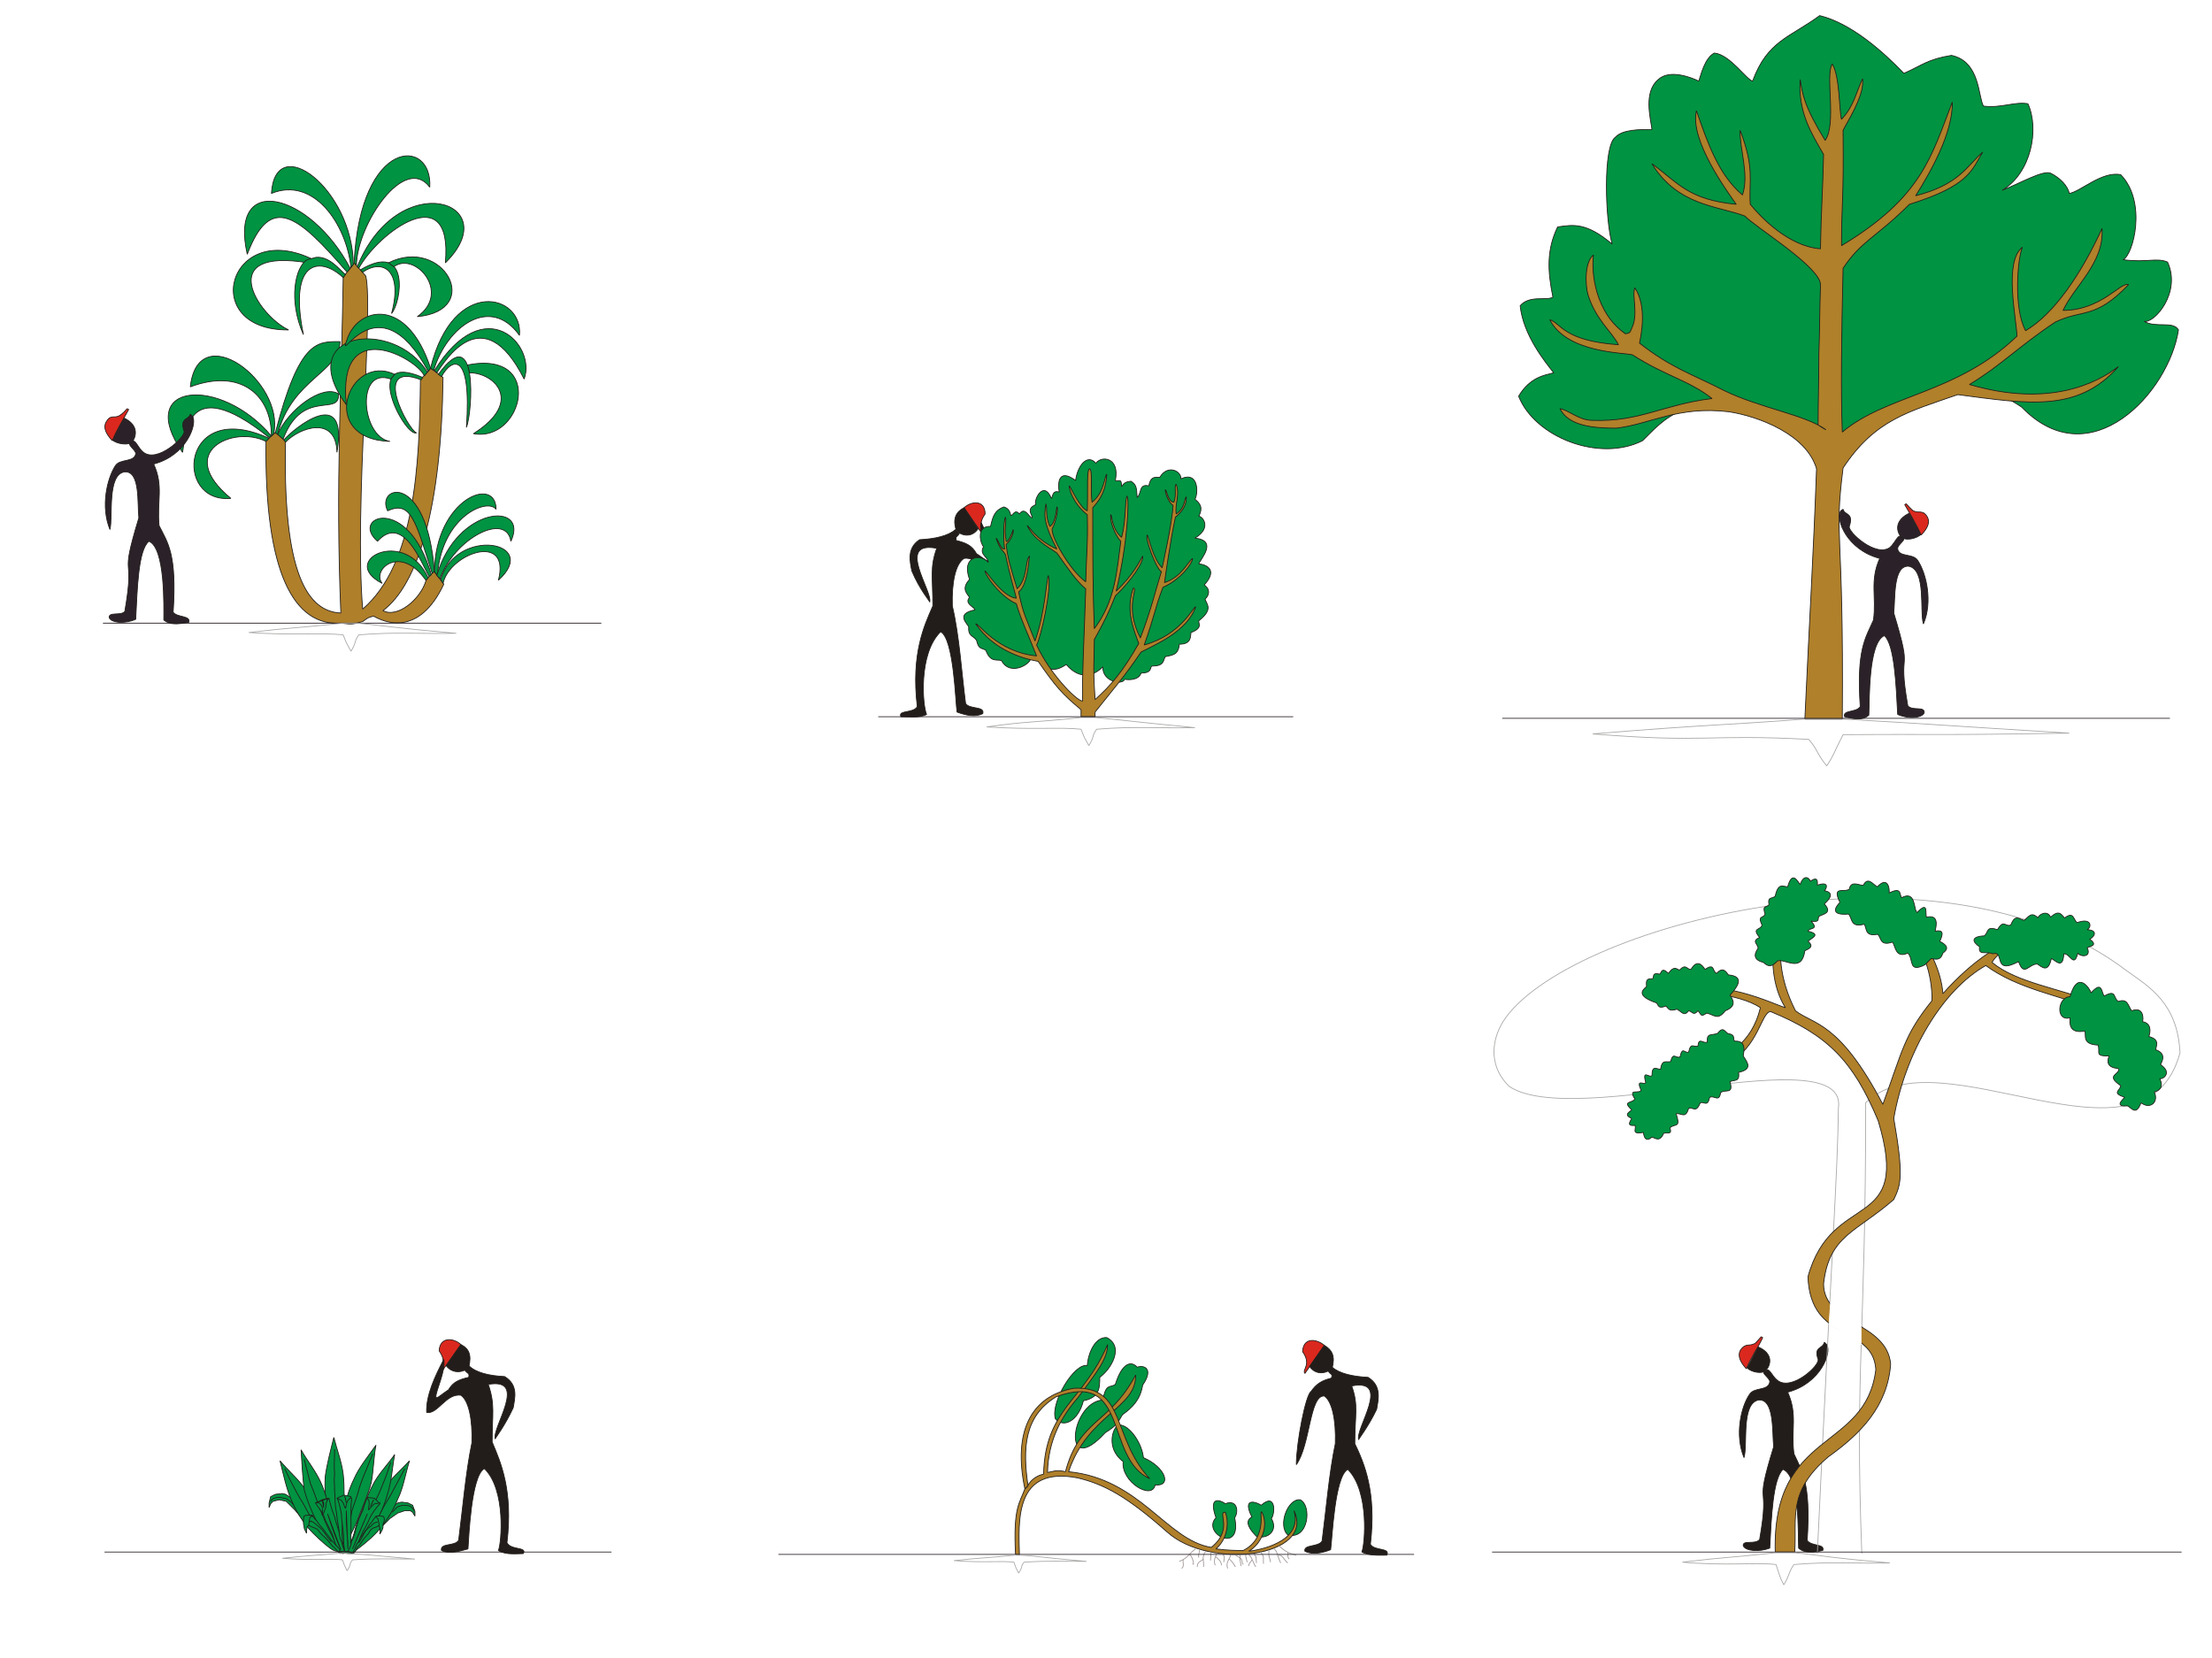 <?xml version="1.0" encoding="iso-8859-1"?>
<!DOCTYPE svg PUBLIC "-//W3C//DTD SVG 1.0//EN" "http://www.w3.org/TR/2001/REC-SVG-20010904/DTD/svg10.dtd">
<!-- Creator: CorelDRAW -->
<svg xmlns="http://www.w3.org/2000/svg" xml:space="preserve" shape-rendering="geometricPrecision" text-rendering="geometricPrecision" image-rendering="optimizeQuality" fill-rule="evenodd" clip-rule="evenodd"
 viewBox="0 0 2836 2126"
 xmlns:xlink="http://www.w3.org/1999/xlink">
 <rect x="0" y="0" width="2836" height="2126" fill="#333333" stroke="none"/>
 <g id="Port">
  <g>
   <path fill="#FFFFFF" d="M0 0l2836 0 0 2126 -2836 0 0 -2126z"/>
   <g id="Liane"  onclick="parent.replacechar('Liane')" onmousemove="parent.showtooltip('Liane','Liana')"  onmouseout="parent.hidetooltip('Liane')" cursor="pointer" >

    <path fill="#221D1A" stroke="#221D1A" stroke-linejoin="bevel" d="M2339 1721c-2,9 -14,5 -8,22 2,8 -34,41 -52,27 -7,-5 -11,-18 -15,-12 -9,1 6,9 5,14 -2,12 -20,6 -26,16 -11,16 -19,52 -7,81 5,-17 -4,-70 19,-74 20,-1 17,40 19,60 -26,85 -4,39 -18,119 -6,7 -22,0 -21,8 3,7 21,8 34,3 2,-39 4,-89 17,-101 22,9 19,84 20,101 9,8 22,5 31,3 3,-9 -15,-5 -20,-13 5,-74 -7,-89 -17,-111 -4,-31 5,-50 -8,-79 42,-11 57,-51 50,-61l-3 -3z"/>
    <path fill="#221D1A" stroke="#221D1A" stroke-linejoin="bevel" d="M2254 1727c17,7 18,20 11,29 -5,7 -20,3 -25,-2l14 -27z"/>
    <path fill="#DB281E" stroke="#221D1A" stroke-linejoin="bevel" d="M2260 1715c-7,15 -14,23 -21,40 -12,-13 -11,-22 -4,-28 6,-4 7,-1 14,-4 1,0 2,-1 9,-9l2 1z"/>
    <path fill="none" stroke="#A8A8A7" stroke-linejoin="bevel" d="M2330 1992c18,-387 26,-482 27,-571 14,-93 -338,28 -422,-28 -24,-23 -25,-55 -8,-83 77,-122 557,-251 800,-65 28,20 65,41 68,105 -46,167 -310,-28 -403,64 0,306 -14,337 -5,578"/>
    <path fill="#B0802A" stroke="#221D1A" stroke-linejoin="bevel" d="M2301 1990l-25 0c-4,-158 116,-128 129,-234 -4,-58 -84,-33 -87,-119 31,-113 134,-55 90,-200 -32,-77 -65,-110 -138,-140 -12,1 -16,47 -54,65 -38,19 -83,29 -99,81 14,-88 118,-59 140,-151 -29,-19 -85,-21 -118,-22 68,-17 133,17 150,22 -34,-54 -11,-157 39,-140 -33,-6 -68,62 -26,144 23,18 56,13 112,120 26,-71 27,-88 63,-133 1,-70 -51,-134 -107,-126 56,-22 117,60 121,117 79,-89 156,-93 177,-74 -15,-10 -97,3 -114,34 64,53 223,27 187,171 20,-136 -112,-106 -195,-167 -55,31 -103,110 -118,196 13,75 9,85 0,104 -48,42 -83,46 -90,108 0,52 81,49 86,103 -4,54 -38,89 -80,119 -53,45 -40,79 -43,122z"/>
    <path fill="#009341" stroke="#221D1A" stroke-linejoin="bevel" d="M2235 1354c6,9 12,17 -6,21 2,13 -6,9 -11,12 5,17 -6,9 -12,14 -2,13 -8,3 -14,6 -3,13 -7,5 -12,7 -6,14 -9,5 -15,7 -4,14 -9,6 -16,7 6,19 -1,12 -8,18 3,9 -2,6 -8,7 -5,12 -11,6 -15,5 -7,6 -10,2 -11,-6 -17,3 -8,-5 -11,-9 -11,1 -6,-5 -4,-9 -12,-5 -1,-9 0,-11 -13,-12 1,-8 4,-14 -9,-14 5,-6 8,-11 -7,-16 4,-6 6,-10 -5,-18 5,-5 8,-9 0,-14 6,-8 11,-8 2,-14 8,-8 13,-10 3,-13 7,-3 12,-6 3,-14 6,-4 11,-6 3,-14 7,-5 12,-8 1,-12 7,-2 12,-5 -1,-12 5,-8 13,-11 7,-9 9,-3 13,0 11,2 6,6 9,10 15,-1 12,12 11,19z"/>
    <path fill="#009341" stroke="#221D1A" stroke-linejoin="bevel" d="M2218 1276c4,6 9,14 -6,20 -10,13 -14,5 -24,3 -8,6 -7,1 -11,-3 -6,7 -7,1 -12,0 -6,8 -9,1 -15,-2 -10,3 -10,0 -14,-4 -9,3 -9,1 -12,-4 -26,-9 -19,-16 -13,-21 0,-5 -2,-11 8,-10 2,-4 -1,-8 9,-6 2,-1 2,-10 11,-1 3,-3 6,-10 14,-4 9,-9 9,-1 15,-1 8,-14 15,-5 18,0 13,-9 9,3 15,5 8,-9 12,-2 15,2 22,2 11,16 2,26z"/>
    <path fill="#009341" stroke="#221D1A" stroke-linejoin="bevel" d="M2279 1232c-5,5 -10,10 -18,2 -17,-4 -9,-15 -7,-18 0,-6 -9,-9 2,-14 -11,-13 2,-9 3,-16 -6,-13 2,-8 4,-14 -4,-12 2,-8 5,-12 -2,-11 4,-7 8,-11 4,-18 10,-12 16,-12 6,-22 13,-6 16,-3 5,-14 12,-8 13,-4 11,-8 9,3 9,5 17,-6 11,6 9,7 16,3 3,14 0,17 11,12 -2,13 -7,16 -2,3 2,8 -10,6 11,12 -3,8 -4,13 18,4 4,9 0,13 9,7 0,10 -4,12 -4,29 -25,10 -35,13z"/>
    <path fill="#009341" stroke="#221D1A" stroke-linejoin="bevel" d="M2468 1237c-22,11 -14,-7 -22,-15 -17,8 -16,-12 -20,-14 -17,6 -14,-8 -19,-10 -17,3 -13,-8 -17,-13 -18,5 -15,-8 -20,-13 -24,2 -17,-9 -11,-15 -11,-22 6,-12 12,-17 2,-12 14,-4 18,-5 6,-12 13,0 18,2 13,-14 16,2 15,8 16,-8 13,1 16,6 19,-10 15,16 20,19 15,-16 10,2 12,6 17,-4 12,13 11,18 14,-3 8,8 6,13 14,7 8,12 4,15 -3,10 -9,8 -15,7l-8 8z"/>
    <path fill="#009341" stroke="#221D1A" stroke-linejoin="bevel" d="M2555 1223c-8,-4 -19,3 -17,-9 -17,-12 1,-14 6,-14 6,-5 2,-13 17,-8 8,-14 10,-3 17,-6 6,-15 11,-7 17,-6 6,-4 9,-12 18,-3 0,-4 12,-11 16,-1 10,-9 13,-5 18,1 12,-9 11,2 16,6 19,-7 19,6 13,9 17,1 6,12 3,12 11,8 2,9 -3,11 6,13 -9,12 -12,7 -5,20 -10,0 -18,1 -1,21 -11,8 -16,6 -4,19 -12,11 -18,7 -11,0 -17,17 -24,-3 -34,18 -17,-15 -33,-10z"/>
    <path fill="#009341" stroke="#221D1A" stroke-linejoin="bevel" d="M2654 1278c10,-36 26,-9 27,-5 15,-17 13,1 17,4 16,-9 11,3 18,7 12,-4 12,5 17,12 16,-6 15,11 14,14 12,2 10,14 8,19 15,4 9,12 9,17 14,5 8,15 6,19 15,10 4,19 -1,18 6,12 -2,16 -7,17 6,13 -5,23 -17,14 -6,16 -11,8 -17,4 -15,1 -10,-5 -4,-11 -17,-6 -6,-8 -5,-15 -21,-14 0,-14 -3,-22 -14,-1 -15,-8 -12,-16 -19,0 -11,-4 -14,-14 -21,-1 -15,-12 -17,-18 -22,4 -19,-12 -19,-17 -19,5 -16,-27 0,-27z"/>
    <path fill="#FFFFFF" stroke="#FFFFFF" stroke-linejoin="bevel" d="M2345 1698l2 -28 39 29 0 25 -41 -26z"/>
    <path fill="#FFFFFF" stroke="#2B2229" stroke-linejoin="bevel" d="M1913 1990l884 0 -884 0z"/>
    <path fill="none" stroke="#A8A8A7" stroke-linejoin="bevel" d="M2301 1991l-25 0c-65,7 -60,5 -119,12 57,5 93,0 120,3 5,14 4,15 10,26 8,-13 6,-16 13,-26 49,-4 74,-1 123,-2 -91,-8 -88,-10 -122,-13z"/>
   </g>
  <g id="Decombant"  onclick="parent.replacechar('Decombant')" onmousemove="parent.showtooltip('Decombant','Decumbent or prostrate')"  onmouseout="parent.hidetooltip('Decombant')" cursor="pointer" >

    <path fill="#009341" stroke="#221D1A" stroke-linejoin="bevel" d="M1440 1874c-3,26 37,50 41,30 22,2 13,-23 -15,-35 -2,-19 -18,-42 -31,-42 -7,0 -19,29 5,47z"/>
    <path fill="#009341" stroke="#221D1A" stroke-linejoin="bevel" d="M1559 1946c-10,-28 5,-23 12,-18 16,-6 17,11 12,18 10,48 -43,20 -24,0z"/>
    <path fill="#009341" stroke="#221D1A" stroke-linejoin="bevel" d="M1611 1970c-7,-7 -17,-19 -6,-25 -13,-26 6,-19 12,-15 19,-17 18,11 13,17 9,15 -4,27 -19,23z"/>
    <path fill="#009341" stroke="#221D1A" stroke-linejoin="bevel" d="M1651 1968c-13,-12 0,-47 16,-45 15,7 11,52 -16,45z"/>
    <path fill="#009341" stroke="#221D1A" stroke-linejoin="bevel" d="M1353 1819c-6,-22 25,-72 41,-68 1,-16 10,-37 25,-36 23,12 5,41 -9,51 0,13 0,26 -21,30 -6,25 -25,36 -36,23z"/>
    <path fill="#009341" stroke="#221D1A" stroke-linejoin="bevel" d="M1414 1795c4,-22 9,-15 16,-20 9,-29 21,-30 28,-22 8,-3 22,1 7,23 -3,18 -12,28 -26,38 -6,10 -6,13 -22,23 -56,61 -45,-39 -3,-42z"/>
    <path fill="#AF7F2A" stroke="#221D1A" stroke-linejoin="bevel" d="M1317 1906c7,-13 18,-15 21,-16 2,-84 51,-93 82,-166 0,17 -11,32 -38,68 -20,23 -38,53 -39,96 7,-1 11,-4 23,-1 18,-68 56,-60 90,-124 1,43 -61,50 -86,124 92,9 126,88 183,97 29,-23 7,-46 18,-45 5,13 3,34 -12,47 16,2 27,2 35,2 33,-17 19,-54 24,-49 9,18 -1,41 -17,50 24,-3 69,-16 58,-52 28,59 -108,77 -163,27 -52,-46 -81,-61 -114,-69 -82,-16 -76,56 -75,99 -2,-1 -2,0 -5,-1 -3,-60 5,-65 12,-84l3 -3z"/>
    <path fill="#AF7F2A" stroke="#221D1A" stroke-linejoin="bevel" d="M1314 1909c-15,-71 6,-119 63,-129 67,-3 48,63 97,116 -58,-27 -26,-140 -120,-105 -41,25 -43,66 -36,114l-4 4z"/>
    <path fill="none" stroke="#9F9796" stroke-linejoin="bevel" d="M1517 2000c-1,4 2,8 -2,11"/>
    <path fill="none" stroke="#9F9796" stroke-linejoin="bevel" d="M1533 1986c-8,5 -10,12 -21,16"/>
    <path fill="none" stroke="#9F9796" stroke-linejoin="bevel" d="M1525 1993c4,2 7,16 4,12"/>
    <path fill="none" stroke="#9F9796" stroke-linejoin="bevel" d="M1538 1987c0,4 -2,6 -1,10"/>
    <path fill="none" stroke="#9F9796" stroke-linejoin="bevel" d="M1546 1989c-6,7 -2,13 -3,20"/>
    <path fill="none" stroke="#9F9796" stroke-linejoin="bevel" d="M1543 1999c-3,3 -8,3 -8,10"/>
    <path fill="none" stroke="#9F9796" stroke-linejoin="bevel" d="M1552 1990c1,4 0,7 0,11"/>
    <path fill="none" stroke="#9F9796" stroke-linejoin="bevel" d="M1560 1991c0,3 -5,8 -2,16"/>
    <path fill="none" stroke="#9F9796" stroke-linejoin="bevel" d="M1559 1996c2,3 7,5 7,11"/>
    <path fill="none" stroke="#9F9796" stroke-linejoin="bevel" d="M1568 1993c3,4 1,6 1,10"/>
    <path fill="none" stroke="#9F9796" stroke-linejoin="bevel" d="M1578 1993c-1,6 -7,10 -4,18"/>
    <path fill="none" stroke="#9F9796" stroke-linejoin="bevel" d="M1576 1999c4,3 6,7 8,10"/>
    <path fill="none" stroke="#9F9796" stroke-linejoin="bevel" d="M1584 1994c13,7 6,7 10,12"/>
    <path fill="none" stroke="#9F9796" stroke-linejoin="bevel" d="M1590 1994c-1,7 1,9 1,14"/>
    <path fill="none" stroke="#9F9796" stroke-linejoin="bevel" d="M1597 1993c0,3 1,6 2,10"/>
    <path fill="none" stroke="#9F9796" stroke-linejoin="bevel" d="M1601 1993c5,5 5,10 9,16"/>
    <path fill="none" stroke="#9F9796" stroke-linejoin="bevel" d="M1601 2008c0,-4 3,-5 4,-8"/>
    <path fill="none" stroke="#9F9796" stroke-linejoin="bevel" d="M1607 1992c5,4 3,7 4,12"/>
    <path fill="none" stroke="#9F9796" stroke-linejoin="bevel" d="M1616 1990c6,6 3,9 4,15"/>
    <path fill="none" stroke="#9F9796" stroke-linejoin="bevel" d="M1627 1988c-1,8 1,9 2,15"/>
    <path fill="none" stroke="#9F9796" stroke-linejoin="bevel" d="M1633 1986c5,2 5,11 9,18"/>
    <path fill="none" stroke="#9F9796" stroke-linejoin="bevel" d="M1639 1994c5,-1 7,6 12,10"/>
    <path fill="none" stroke="#9F9796" stroke-linejoin="bevel" d="M1640 1982c9,9 15,10 22,12"/>
    <path fill="none" stroke="#9F9796" stroke-linejoin="bevel" d="M1651 1990c1,3 -1,7 2,9"/>
    <path fill="#FFFFFF" stroke="#2B2229" stroke-linejoin="bevel" d="M998 1993l815 0 -815 0z"/>
    <path fill="none" stroke="#A8A8A7" stroke-linejoin="bevel" d="M1307 1994l-5 0c-41,4 -41,3 -79,7 37,3 60,0 77,2 3,9 2,6 6,14 6,-9 2,-8 7,-14 31,-2 49,-1 80,-1 -58,-5 -64,-7 -86,-8z"/>
    <path fill="#DB281E" stroke="#221D1A" stroke-linejoin="bevel" d="M1698 1725c-11,-9 -27,-10 -28,8 12,17 -1,23 3,28l25 -36z"/>
    <path fill="#221D1A" stroke="#221D1A" stroke-linejoin="bevel" d="M1703 1758c3,5 6,3 4,9 -12,3 -19,7 -26,17 -7,4 -19,66 -19,94 18,-25 17,-90 36,-88 10,7 15,31 14,61 -8,38 -12,87 -17,125 -5,8 -24,4 -22,13 10,5 23,2 33,-2 2,-13 5,-94 22,-103 28,28 22,97 18,106 9,5 23,4 32,4 5,-10 -16,-5 -21,-14 8,-67 -8,-104 -20,-129 0,-37 5,-49 -4,-74 52,-10 4,55 9,69 -1,0 12,-16 23,-39 2,-12 7,-30 -11,-41 -20,-1 -37,-5 -46,-13l-5 5z"/>
    <path fill="#221D1A" stroke="#221D1A" stroke-linejoin="bevel" d="M1679 1752c9,13 24,8 29,2 4,-15 0,-23 -10,-29l-19 27z"/>
   </g>
   <g id="Herbe"  onclick="parent.replacechar('Herbe')" onmousemove="parent.showtooltip('Herbe','Grass')"  onmouseout="parent.hidetooltip('Herbe')" cursor="pointer" >
    <path fill="#009341" stroke="#221D1A" stroke-linejoin="bevel" d="M391 1951l-13 -15 -11 -11 -9 -2 -8 2 -3 3 -2 5 0 -6 2 -8 6 -3 9 -1 4 1 10 6 11 25 4 4z"/>
    <path fill="#009341" stroke="#221D1A" stroke-linejoin="bevel" d="M486 1961l14 -14 10 -7 9 -3 7 0 3 2 3 5 0 -6 -3 -8 -6 -3 -8 -1 -5 1 -9 5 -11 25 -4 4z"/>
    <path fill="#009341" stroke="#221D1A" stroke-linejoin="bevel" d="M525 1873c-5,16 -8,35 -15,49 -6,15 -14,27 -22,37 -8,10 -20,20 -28,26 -7,6 -11,2 -17,5 5,-5 9,-6 13,-12 4,-6 5,-12 11,-23 6,-12 15,-32 25,-46 9,-13 22,-24 33,-36z"/>
    <path fill="none" stroke="#221D1A" stroke-linejoin="bevel" d="M519 1883c-6,11 -9,17 -15,28 -4,8 -7,12 -11,19 -5,9 -7,14 -13,22 -3,5 -5,7 -9,12 -4,5 -6,8 -10,14"/>
    <path fill="#009341" stroke="#221D1A" stroke-linejoin="bevel" d="M428 1843c-4,16 -9,35 -11,50 -1,15 0,30 3,44 2,12 8,26 13,35 3,8 7,12 11,17 -2,-7 -4,-13 -5,-21 0,-8 1,-13 2,-26 0,-13 1,-36 -1,-52 -2,-16 -8,-31 -12,-47z"/>
    <path fill="none" stroke="#221D1A" stroke-linejoin="bevel" d="M429 1858c0,13 -1,20 0,32 -1,9 0,13 0,22 1,10 0,15 2,25 1,6 1,10 2,15 1,7 2,10 2,17"/>
    <path fill="#009341" stroke="#221D1A" stroke-linejoin="bevel" d="M506 1865c-3,16 -4,35 -9,50 -4,15 -10,28 -17,39 -8,11 -18,22 -24,29 -8,6 -10,5 -15,8 4,-6 6,-8 9,-15 4,-7 4,-12 8,-24 5,-12 12,-33 20,-48 7,-14 19,-26 28,-39z"/>
    <path fill="none" stroke="#221D1A" stroke-linejoin="bevel" d="M501 1875c-4,12 -6,18 -11,30 -3,8 -5,12 -9,20 -4,9 -6,14 -10,22 -3,6 -5,9 -8,14 -3,5 -5,8 -8,15"/>
    <path fill="#009341" stroke="#221D1A" stroke-linejoin="bevel" d="M359 1873c4,16 8,35 14,49 6,15 14,27 22,37 9,10 20,20 28,26 8,6 11,3 17,6 -4,-5 -8,-7 -13,-13 -4,-6 -5,-12 -10,-23 -6,-12 -16,-32 -26,-46 -9,-13 -22,-24 -32,-36z"/>
    <path fill="none" stroke="#221D1A" stroke-linejoin="bevel" d="M365 1883c5,11 8,17 14,28 4,8 7,12 11,19 5,9 7,14 13,22 4,5 6,7 10,12 4,5 5,8 10,14"/>
    <path fill="#009341" stroke="#221D1A" stroke-linejoin="bevel" d="M482 1853c-10,14 -22,29 -28,43 -7,14 -11,29 -13,41 -3,13 -2,28 -2,38 1,9 2,8 5,15 1,-7 1,-9 3,-16 3,-8 6,-12 11,-24 4,-12 14,-33 18,-49 3,-16 3,-32 6,-48z"/>
    <path fill="none" stroke="#221D1A" stroke-linejoin="bevel" d="M478 1864c-5,11 -7,18 -12,29 -3,8 -5,13 -7,21 -3,10 -5,14 -8,24 -1,7 -2,9 -3,15 -2,6 -2,10 -4,17"/>
    <path fill="#009341" stroke="#221D1A" stroke-linejoin="bevel" d="M386 1859c1,17 2,35 4,51 4,15 10,29 16,41 6,11 15,23 22,30 6,7 11,5 16,9 -4,-6 -8,-8 -11,-15 -2,-7 -2,-13 -6,-25 -4,-13 -9,-35 -16,-50 -7,-15 -17,-27 -25,-41z"/>
    <path fill="none" stroke="#221D1A" stroke-linejoin="bevel" d="M390 1871c3,12 5,19 8,31 3,8 5,12 8,21 3,9 5,14 9,23 2,6 4,9 6,14 3,6 5,9 8,16"/>
    <path fill="none" stroke="#221D1A" stroke-linejoin="bevel" d="M347 1925c1,-2 3,-4 5,-4 2,-1 4,-1 6,-1 2,0 3,0 5,1 2,0 4,0 6,2 3,2 5,3 7,6"/>
    <path fill="none" stroke="#221D1A" stroke-linejoin="bevel" d="M503 1939c3,-3 4,-5 7,-7 3,-1 5,-2 8,-2 3,0 4,0 7,1 3,1 4,3 6,6"/>
    <path fill="#009341" stroke="#221D1A" stroke-linejoin="bevel" d="M432 1921l9 -4 9 2 -5 18 -13 -16z"/>
    <path fill="#009341" stroke="#221D1A" stroke-linejoin="bevel" d="M442 1990c-1,-6 0,-2 -1,-8 -1,-8 0,-11 -1,-18 -1,-7 -1,-11 -2,-18 0,-8 -3,-17 -5,-24 -1,-2 1,0 3,1 2,0 2,2 4,4 1,2 2,6 3,7 0,0 1,-3 1,-5 2,-4 -1,0 2,-5 1,-2 5,-5 5,-2 -1,5 -1,11 -1,15 0,5 0,8 0,13 0,3 0,9 0,13 0,3 0,7 0,11 -1,6 0,3 0,9 -1,4 0,4 0,7 0,3 -1,0 -3,0 -5,0 -5,2 -5,0z"/>
    <path fill="#009341" stroke="#221D1A" stroke-linejoin="bevel" d="M442 1918l1 4 1 5 -2 -9z"/>
    <path fill="#009341" stroke="#221D1A" stroke-linejoin="bevel" d="M444 1937l0 15 1 15 1 11 0 8 -2 -49z"/>
    <path fill="#009341" stroke="#221D1A" stroke-linejoin="bevel" d="M434 1990c-3,-6 -1,-3 -3,-8 -3,-7 -3,-10 -6,-17 -3,-6 -5,-10 -8,-16 -2,-8 -8,-15 -12,-21 -1,-3 0,-1 3,-1 2,0 4,3 5,5 1,5 0,10 0,11 1,0 5,-10 5,-12 1,-4 -1,0 1,-6 1,-2 3,-6 3,-3 1,5 3,11 4,15 2,5 3,7 4,12 1,4 3,9 4,13 1,2 1,7 2,10 2,6 2,3 3,9 1,3 2,6 3,9 0,0 -1,2 -2,2 -2,-1 -5,1 -6,-2z"/>
    <path fill="#009341" stroke="#221D1A" stroke-linejoin="bevel" d="M413 1923l2 4 0 6 -2 -10z"/>
    <path fill="#009341" stroke="#221D1A" stroke-linejoin="bevel" d="M420 1941l5 15 5 14 4 10 3 7 -17 -46z"/>
    <path fill="#009341" stroke="#221D1A" stroke-linejoin="bevel" d="M405 1927l8 -4 8 -2 -16 6z"/>
    <path fill="#009341" stroke="#221D1A" stroke-linejoin="bevel" d="M487 1928l-7 -7 -9 -1 -2 19 18 -11z"/>
    <path fill="#009341" stroke="#221D1A" stroke-linejoin="bevel" d="M455 1989c2,-6 1,-2 3,-8 3,-7 4,-10 7,-17 4,-6 5,-9 8,-15 3,-8 9,-15 14,-21 1,-2 -1,-1 -4,0 -1,-1 -3,0 -5,2 -2,2 -5,5 -5,6 -1,0 0,-3 0,-5 0,-4 1,0 0,-6 0,-2 -3,-6 -3,-3 -2,5 -4,11 -5,15 -2,4 -3,6 -5,11 -1,4 -3,9 -4,13 0,3 -2,7 -3,10 -2,6 -2,3 -3,9 -1,4 -2,6 -4,9 -1,3 0,1 3,1 3,0 3,4 6,-1z"/>
    <path fill="#009341" stroke="#221D1A" stroke-linejoin="bevel" d="M479 1923l-2 4 -2 5 4 -9z"/>
    <path fill="#009341" stroke="#221D1A" stroke-linejoin="bevel" d="M471 1941l-6 14 -6 14 -4 10 -3 7 19 -45z"/>
    <path fill="#009341" stroke="#221D1A" stroke-linejoin="bevel" d="M436 1990c0,-1 3,-1 8,-1 4,0 7,2 8,3 1,0 -16,0 -16,-2z"/>
    <path fill="#009341" stroke="#221D1A" stroke-linejoin="bevel" d="M433 1989c-6,-6 -1,-2 -7,-7 -6,-7 -6,-8 -13,-14 -6,-6 -4,-7 -10,-9 -6,-2 -8,-4 -13,-7 -1,-1 7,-11 10,-9 2,2 3,4 6,7 2,3 5,7 7,9 3,3 4,6 7,9 5,6 2,4 7,9 3,4 5,5 8,9 3,3 0,1 0,3 0,0 2,3 -2,0z"/>
    <path fill="#009341" stroke="#221D1A" stroke-linejoin="bevel" d="M401 1944c3,-1 -11,-2 -11,0 -1,3 -1,4 -1,7 0,2 0,4 1,7 0,1 -1,0 3,8 0,-12 3,-9 3,-11 0,-4 1,-4 1,-8 0,-3 5,-3 4,-3z"/>
    <path fill="none" stroke="#221D1A" stroke-linejoin="bevel" d="M397 1951c2,1 0,-2 3,0 3,1 4,3 8,6 7,5 9,11 17,20"/>
    <path fill="#009341" stroke="#221D1A" stroke-linejoin="bevel" d="M455 1990c4,-5 0,-3 4,-7 6,-6 5,-8 11,-14 5,-5 3,-7 9,-10 5,-1 8,-4 12,-6 2,-1 -5,-11 -8,-9 -3,2 -4,4 -6,7 -4,4 -5,7 -7,10 -3,2 -4,6 -6,8 -5,6 -1,5 -6,10 -2,3 -2,5 -4,9 -3,3 0,1 0,2 0,0 -2,3 1,0z"/>
    <path fill="#009341" stroke="#221D1A" stroke-linejoin="bevel" d="M482 1945c-4,-1 10,-2 10,0 1,2 1,4 0,7 -1,2 -1,4 -1,7 -1,1 1,0 -4,8 1,-12 -2,-9 -1,-11 0,-4 -1,-4 -1,-7 -1,-4 -4,-4 -3,-4z"/>
    <path fill="none" stroke="#221D1A" stroke-linejoin="bevel" d="M484 1952c-2,0 0,-1 -2,0 -4,1 -4,3 -8,6 -7,4 -8,12 -14,20"/>
    <path fill="#FFFFFF" stroke="#2B2229" stroke-linejoin="bevel" d="M134 1990l650 0 -650 0z"/>
    <path fill="#DB281E" stroke="#221D1A" stroke-linejoin="bevel" d="M591 1724c-10,-9 -27,-10 -28,8 12,17 -1,22 3,27l25 -35z"/>
    <path fill="#221D1A" stroke="#221D1A" stroke-linejoin="bevel" d="M596 1757c4,5 6,3 5,9 -13,3 -20,6 -26,16 -8,5 -16,13 -16,9 -1,-6 13,-34 10,-48 -11,21 -23,46 -22,68 14,3 25,-25 44,-22 10,7 15,31 14,61 -8,38 -12,87 -17,125 -5,8 -24,3 -22,13 10,5 23,1 34,-2 1,-13 4,-94 21,-103 28,27 22,96 18,105 9,6 24,4 32,4 5,-9 -16,-4 -21,-14 8,-67 -8,-103 -19,-129 0,-36 4,-48 -5,-74 52,-9 4,56 9,70 -1,0 12,-16 23,-40 2,-12 7,-29 -11,-40 -20,-1 -37,-5 -46,-14l-5 6z"/>
    <path fill="#221D1A" stroke="#221D1A" stroke-linejoin="bevel" d="M572 1751c9,12 24,8 29,2 4,-16 0,-24 -10,-29l-19 27z"/>
    <path fill="none" stroke="#A8A8A7" stroke-linejoin="bevel" d="M447 1992l-6 -1c-41,4 -42,3 -79,7 37,3 60,0 77,2 3,8 2,6 6,14 6,-9 2,-8 7,-14 31,-2 49,-1 80,-1 -58,-5 -64,-6 -85,-7z"/>
   </g>
   <g id="Arbre"  onclick="parent.replacechar('Arbre')" onmousemove="parent.showtooltip('Arbre','Tree')"  onmouseout="parent.hidetooltip('Arbre')" cursor="pointer" >
    <path fill="#009341" stroke="#221D1A" stroke-linejoin="bevel" d="M2106 565c-55,28 -138,-4 -159,-57 15,-25 34,-27 45,-30 -11,-14 -39,-48 -43,-86 12,-14 34,-6 42,-11 -7,-34 -8,-61 6,-90 20,-3 37,-6 70,22 -9,-30 -12,-126 4,-137 9,-10 31,-10 47,-10 -2,-15 -11,-48 8,-64 15,-14 44,-2 52,2 3,-9 8,-30 20,-36 20,2 41,34 49,36 19,-52 48,-56 86,-84 41,10 82,47 108,74 23,-10 30,-18 61,-23 37,8 34,53 41,65 22,3 40,-6 57,-3 15,33 4,89 -33,111 23,-9 52,-26 62,-22 12,6 22,16 24,26 14,-2 42,-29 66,-24 34,35 16,103 3,109 31,4 43,-3 57,3 18,39 -17,79 -30,76 15,9 37,-1 44,11 -12,80 -113,190 -201,99 -69,-47 -120,-11 -174,15 -71,43 -41,79 -141,-4 -113,-39 -146,8 -171,32z"/>
    <path fill="#B0802A" stroke="#221D1A" stroke-linejoin="bevel" d="M2314 922c6,-128 11,-211 15,-321 -13,-44 -74,-67 -112,-73 -66,-8 -101,16 -145,21 -30,0 -61,-3 -72,-25 12,2 24,15 42,15 61,2 89,-20 153,-28 -29,-23 -60,-29 -102,-56 -10,-3 -84,-2 -106,-45 14,4 17,27 88,32 -8,-16 -29,-32 -39,-64 -4,-14 -4,-43 7,-51 -3,22 2,74 41,101 7,-1 6,-3 8,-7 9,-18 0,-41 4,-52 16,24 8,61 6,71 41,32 66,39 109,61 45,22 104,31 130,50l-2 -1 -8 -5c0,-31 1,-62 1,-92 1,-28 1,-57 2,-86 0,-1 0,-5 -1,-7 -11,-25 -81,-68 -96,-83 -34,-13 -86,-13 -119,-67 33,24 46,46 108,52 -11,-16 -60,-82 -51,-120 14,40 28,82 59,108 9,-26 -4,-60 -3,-83 19,50 11,64 13,95 13,16 49,54 90,57 1,-54 3,-74 4,-121 -15,-26 -33,-54 -30,-96 3,19 5,34 32,78 15,-21 0,-83 9,-98 10,15 9,62 12,71 16,-17 18,-33 27,-52 2,18 -11,41 -25,66 1,92 -2,92 -2,148 103,-62 115,-114 142,-184 1,39 -28,90 -47,120 55,-14 65,-37 86,-56 -14,23 -17,43 -94,67 -42,42 -62,47 -85,82 -2,87 -3,157 -1,210 57,-48 147,-49 224,-123 -1,-24 -17,-96 7,-114 -6,12 -12,78 4,107 36,-21 71,-72 98,-131 3,44 -35,73 -50,105 49,0 74,-37 84,-33 -43,45 -59,31 -94,48 -48,32 -70,56 -110,80 102,30 164,-2 191,-23 -52,59 -115,48 -206,36 -63,22 -106,32 -147,94 -12,95 1,69 -1,322l-48 0z"/>
    <path fill="none" stroke="#A8A8A7" stroke-linejoin="bevel" d="M2363 922l-50 0c-88,7 -126,7 -271,19 148,12 143,0 277,7 12,14 10,18 23,34 10,-15 10,-19 21,-40 131,-1 112,1 290,-2 -149,-9 -183,-12 -290,-18z"/>
    <path fill="#FFFFFF" stroke="#2B2229" stroke-linejoin="bevel" d="M1926 921l856 0 -856 0z"/>
    <path fill="#2B2229" stroke="#221D1A" stroke-linejoin="bevel" d="M2363 653c2,8 14,4 8,22 -2,7 34,40 52,27 7,-6 11,-19 15,-13 9,2 -6,9 -5,15 2,11 20,5 26,15 11,17 19,53 7,81 -5,-16 4,-70 -19,-74 -20,-1 -17,41 -19,60 26,86 4,39 18,119 6,7 22,0 21,9 -3,7 -21,8 -34,2 -2,-38 -4,-89 -17,-101 -21,9 -19,84 -20,102 -9,8 -22,4 -31,2 -3,-9 15,-5 20,-13 -5,-74 7,-88 17,-111 4,-30 -5,-50 8,-79 -42,-11 -57,-50 -50,-61l3 -2z"/>
    <path fill="#2B2229" stroke="#221D1A" stroke-linejoin="bevel" d="M2448 658c-17,8 -18,21 -11,30 5,6 20,3 26,-3l-15 -27z"/>
    <path fill="#DB281E" stroke="#221D1A" stroke-linejoin="bevel" d="M2442 647c8,14 14,23 21,39 13,-13 11,-22 4,-28 -6,-3 -7,0 -14,-3 -1,-1 -2,-1 -9,-9l-2 1z"/>
   </g>
   <g id="Buisson"  onclick="parent.replacechar('Buisson')" onmousemove="parent.showtooltip('Buisson','Shrub')"  onmouseout="parent.hidetooltip('Buisson')" cursor="pointer" >
    <path fill="#DB281E" stroke="#221D1A" stroke-linejoin="bevel" d="M1236 651c10,-9 27,-10 27,8 -12,17 1,22 -2,28l-25 -36z"/>
    <path fill="#221D1A" stroke="#221D1A" stroke-linejoin="bevel" d="M1230 684c-3,5 -5,3 -4,9 12,3 20,6 26,17 7,4 16,13 16,8 1,-6 -14,-34 -10,-48 10,21 23,46 22,68 -15,3 -25,-25 -44,-22 -11,7 -16,31 -15,61 9,38 12,87 17,125 5,8 25,3 22,13 -10,5 -22,2 -33,-2 -2,-13 -4,-94 -21,-103 -29,28 -23,96 -18,106 -9,5 -24,3 -33,3 -4,-9 16,-4 21,-13 -8,-68 9,-104 20,-129 0,-37 -4,-49 5,-74 -53,-10 -5,55 -9,69 1,0 -13,-16 -23,-40 -2,-11 -7,-29 10,-40 20,-1 37,-5 46,-13l5 5z"/>
    <path fill="#221D1A" stroke="#221D1A" stroke-linejoin="bevel" d="M1254 678c-9,13 -23,8 -28,2 -5,-15 0,-24 10,-29l18 27z"/>
    <path fill="#009341" stroke="#221D1A" stroke-linejoin="bevel" d="M1284 847c-6,-2 -14,3 -20,-13 -5,-4 -9,0 -12,-13 -4,-6 -11,-5 -10,-17 -1,-4 -18,-17 8,-22 -1,-4 -14,-8 -7,-16 -3,-5 -11,-11 0,-23 -11,-31 15,-33 24,-22 0,-7 -12,-10 -6,-20 -4,-4 -10,-27 9,-26 3,-14 6,-21 17,-25 7,2 8,7 9,11 3,0 5,-9 11,-2 7,-10 12,4 16,5 2,-3 -9,-11 5,-17 -3,-6 10,-32 20,-8 2,-2 1,-11 10,-8 -2,-12 -1,-31 21,-15 3,-21 16,-34 26,-22 7,-10 31,-8 25,22 4,2 8,-4 8,8 4,-6 6,-6 12,-7 8,5 7,10 8,21 6,-6 2,-18 15,-15 2,-13 9,-11 14,-11 10,-17 28,-8 27,2 24,-11 22,21 18,26 6,5 11,10 5,22 5,0 17,15 -5,28 30,3 7,27 5,33 3,0 28,4 7,27 10,7 4,16 1,18 2,7 11,13 -8,28 -1,3 6,9 -10,15 -1,5 1,15 -15,15 -1,15 -11,14 -18,16 -3,5 -1,12 -17,12 -3,1 1,9 -14,9 -3,9 -15,9 -21,8 -3,8 -29,3 -28,-16 -10,10 -28,19 -47,-3 -29,20 -33,-15 -46,-9 4,6 -25,26 -37,4z"/>
    <path fill="#B0802A" stroke="#221D1A" stroke-linejoin="bevel" d="M1404 919l-18 0c0,-4 0,-5 0,-9 -24,-20 -32,-29 -55,-62 -22,-4 -57,-15 -80,-48 3,-2 27,36 78,41 -9,-23 -21,-49 -26,-67 -21,-9 -41,-38 -40,-42 2,1 23,34 40,35 -3,-13 -7,-24 -14,-56 -3,-6 -6,-4 -12,-21 3,2 6,15 11,14 -2,-16 -1,-37 1,-41 2,7 -2,13 1,31 2,3 8,-11 9,-15 1,3 -2,13 -9,19 2,18 5,27 14,57 14,-13 10,-37 16,-42 -1,3 -2,37 -14,46 6,29 9,32 21,63 13,-37 15,-81 17,-84 5,16 -10,81 -15,89 16,35 50,71 59,72 -1,-27 2,-81 4,-144 -12,-10 -22,-25 -37,-46 -12,-8 -30,-18 -38,-35 2,0 11,18 38,30 -16,-31 -17,-42 -14,-58 2,6 -1,16 5,29 7,-4 8,-20 9,-25 2,0 0,17 -6,28 -2,9 22,53 43,68 1,-39 3,-51 2,-86 -18,-14 -24,-34 -23,-37 1,0 13,28 23,32 1,-27 -1,-53 3,-54 4,2 1,23 3,43 16,-12 16,-34 19,-36 -1,19 -7,31 -18,43 0,65 0,102 2,155 27,-35 29,-75 34,-112 -8,-8 -14,-26 -13,-34 2,0 1,18 14,29 6,-22 4,-48 7,-53 3,4 1,60 -14,122 22,-21 30,-38 34,-45 2,7 -15,32 -35,51 -8,20 -14,33 -27,56 0,30 -2,31 1,77 20,-18 35,-35 56,-72 -7,-19 -17,-43 -7,-71 7,0 -12,23 9,64 14,-36 20,-63 27,-85 -7,-4 -22,-45 -18,-47 2,4 8,32 19,42 0,0 13,-58 14,-80 -5,-3 -10,-14 -10,-20 2,0 3,15 11,16 4,-9 0,-22 3,-23 5,14 -2,25 0,38 12,-8 10,-20 13,-22 0,6 -1,16 -14,26 -7,33 -13,77 -14,84 22,-7 30,-27 36,-31 0,6 -15,27 -38,37 -11,29 -9,31 -24,74 47,-13 62,-48 66,-49 -11,32 -53,49 -70,58 -24,35 -32,43 -59,77 0,3 0,4 0,6z"/>
    <path fill="none" stroke="#A8A8A7" stroke-linejoin="bevel" d="M1404 920l-18 0c-65,7 -62,4 -121,12 58,4 94,0 121,3 5,13 4,10 10,21 8,-13 3,-11 10,-21 49,-4 77,-1 126,-2 -92,-9 -94,-10 -128,-13z"/>
    <path fill="#FFFFFF" stroke="#2B2229" stroke-linejoin="bevel" d="M1126 919l532 0 -532 0z"/>
   </g>
   <g id="Palmier"  onclick="parent.replacechar('Palmier')" onmousemove="parent.showtooltip('Palmier','Palm')"  onmouseout="parent.hidetooltip('Palmier')" cursor="pointer" >
    <path fill="#AF7F2A" stroke="#221D1A" stroke-linejoin="bevel" d="M569 749c-32,68 -76,49 -90,41 -8,2 -7,2 -14,7 -12,3 -12,4 -28,2 -60,4 -98,-64 -96,-233 0,-2 12,-10 12,-12l13 12c-3,151 21,218 71,220 -7,-165 1,-292 3,-430 0,-2 14,-17 14,-19l15 17c10,43 -15,297 -4,427 67,-58 73,-184 74,-294 0,-1 13,-13 13,-15l16 12c-2,167 -32,265 -77,299 19,10 48,-15 55,-38 0,-3 10,-10 10,-13l13 17z"/>
    <path fill="#009341" stroke="#221D1A" stroke-linejoin="bevel" d="M445 349c-63,-73 -98,-102 -128,-23 -24,-106 81,-79 132,18l-4 5z"/>
    <path fill="#009341" stroke="#221D1A" stroke-linejoin="bevel" d="M450 343c-6,-56 -48,-117 -102,-95 5,-81 104,-6 105,91l-3 4z"/>
    <path fill="#009341" stroke="#221D1A" stroke-linejoin="bevel" d="M454 337c8,-162 101,-161 97,-97 -32,-43 -93,47 -94,100l-3 -3z"/>
    <path fill="#009341" stroke="#221D1A" stroke-linejoin="bevel" d="M458 342c53,-130 192,-83 113,-5 10,-110 -86,-39 -111,7l-2 -2z"/>
    <path fill="#009341" stroke="#221D1A" stroke-linejoin="bevel" d="M502 402c15,-55 -11,-71 -37,-53l-3 -3c64,-38 53,41 40,56z"/>
    <path fill="#009341" stroke="#221D1A" stroke-linejoin="bevel" d="M498 337c70,-35 123,61 37,69 44,-31 -3,-84 -30,-64l-7 -5z"/>
    <path fill="#009341" stroke="#221D1A" stroke-linejoin="bevel" d="M345 561c-111,-89 -107,4 -111,19 -62,-89 48,-99 114,-21l-3 2z"/>
    <path fill="#009341" stroke="#221D1A" stroke-linejoin="bevel" d="M348 559c0,-53 -40,-87 -104,-63 10,-90 121,-7 107,60l-3 3z"/>
    <path fill="#009341" stroke="#221D1A" stroke-linejoin="bevel" d="M353 555c31,-120 54,-117 83,-117 -1,40 -62,48 -80,119l-3 -2z"/>
    <path fill="#009341" stroke="#221D1A" stroke-linejoin="bevel" d="M356 557c13,-31 57,-65 78,-52 2,30 -46,-8 -71,58l-7 -6z"/>
    <path fill="#009341" stroke="#221D1A" stroke-linejoin="bevel" d="M364 564c13,-15 83,-72 68,16 -1,-48 -48,-32 -66,-13l-2 -3z"/>
    <path fill="#009341" stroke="#221D1A" stroke-linejoin="bevel" d="M542 484l-2 3c-65,-25 -16,65 -6,68 -15,6 -73,-106 8,-71z"/>
    <path fill="#009341" stroke="#221D1A" stroke-linejoin="bevel" d="M501 486c-45,-16 -38,74 -1,80 -94,-3 -53,-114 6,-86l-5 6z"/>
    <path fill="#009341" stroke="#221D1A" stroke-linejoin="bevel" d="M544 482c-9,-22 -112,-80 -100,37 -69,-94 60,-112 104,-42l-4 5z"/>
    <path fill="#009341" stroke="#221D1A" stroke-linejoin="bevel" d="M549 476c-66,-121 -118,-2 -104,-41 14,-42 77,-55 107,37l-3 4z"/>
    <path fill="#009341" stroke="#221D1A" stroke-linejoin="bevel" d="M552 472c29,-118 119,-95 114,-42 -37,-52 -93,-12 -110,45l-4 -3z"/>
    <path fill="#009341" stroke="#221D1A" stroke-linejoin="bevel" d="M557 475c65,-104 131,-32 115,11 -53,-105 -102,-22 -112,-8l-3 -3z"/>
    <path fill="#009341" stroke="#221D1A" stroke-linejoin="bevel" d="M599 468c101,-20 71,100 8,88 65,-41 27,-78 -5,-78l-3 -10z"/>
    <path fill="#009341" stroke="#221D1A" stroke-linejoin="bevel" d="M598 548c7,-99 -19,-89 -32,-65l-4 -3c51,-71 44,48 36,68z"/>
    <path fill="#009341" stroke="#221D1A" stroke-linejoin="bevel" d="M549 741c-30,-66 -116,-22 -59,7 -14,-17 23,-51 56,-4l3 -3z"/>
    <path fill="#009341" stroke="#221D1A" stroke-linejoin="bevel" d="M550 739c-11,-20 -34,-80 -66,-45 -36,-31 39,-62 69,43l-3 2z"/>
    <path fill="#009341" stroke="#221D1A" stroke-linejoin="bevel" d="M554 735c-21,-66 -27,-94 -57,-80 -16,-32 50,-52 60,78l-3 2z"/>
    <path fill="#009341" stroke="#221D1A" stroke-linejoin="bevel" d="M560 737l-3 -4c1,-93 79,-124 79,-80 -11,-15 -69,9 -75,83l-1 1z"/>
    <path fill="#009341" stroke="#221D1A" stroke-linejoin="bevel" d="M560 738c26,-90 119,-95 95,-44 -6,-38 -72,-4 -91,48l-4 -4z"/>
    <path fill="#009341" stroke="#221D1A" stroke-linejoin="bevel" d="M565 743c20,-68 129,-49 74,1 16,-62 -62,-35 -71,4l-3 -5z"/>
    <path fill="#009341" stroke="#221D1A" stroke-linejoin="bevel" d="M341 566c-41,-21 -118,13 -45,73 -74,7 -64,-129 49,-77l-4 4z"/>
    <path fill="#009341" stroke="#221D1A" stroke-linejoin="bevel" d="M395 337c-120,-20 -65,67 -25,86 -117,1 -77,-144 32,-90l-7 4z"/>
    <path fill="#009341" stroke="#221D1A" stroke-linejoin="bevel" d="M405 330c18,-2 32,18 38,22l-3 4c-28,-27 -71,-25 -51,73 -20,-45 -10,-88 5,-96l11 -3z"/>
    <path fill="#FFFFFF" stroke="#2B2229" stroke-linejoin="bevel" d="M132 799l639 0 -639 0z"/>
    <path fill="#2B2229" stroke="#221D1A" stroke-linejoin="bevel" d="M244 531c-2,8 -14,4 -8,22 2,7 -34,41 -52,27 -7,-5 -11,-19 -15,-13 -9,2 6,10 5,15 -2,11 -20,6 -26,15 -11,17 -19,53 -7,82 4,-17 -4,-71 19,-74 20,-1 16,40 18,59 -26,86 -4,40 -18,120 -5,6 -21,0 -20,8 3,7 21,8 34,2 2,-38 3,-89 17,-100 21,9 19,83 19,101 10,8 23,4 32,3 3,-9 -15,-6 -20,-13 5,-75 -7,-89 -18,-111 -3,-31 6,-51 -7,-79 42,-11 56,-51 50,-61l-3 -3z"/>
    <path fill="#2B2229" stroke="#221D1A" stroke-linejoin="bevel" d="M159 536c17,8 17,21 11,30 -5,6 -21,3 -26,-2l15 -28z"/>
    <path fill="#DB281E" stroke="#221D1A" stroke-linejoin="bevel" d="M165 525c-8,15 -14,23 -21,40 -13,-14 -11,-22 -4,-29 6,-3 7,0 13,-3 1,-1 3,-1 10,-9l2 1z"/>
    <path fill="none" stroke="#A8A8A7" stroke-linejoin="bevel" d="M458 799l-18 0c-65,7 -62,5 -121,12 58,4 94,0 121,3 5,13 4,10 10,21 8,-13 3,-11 10,-21 49,-4 77,-1 125,-2 -91,-8 -93,-10 -127,-13z"/>
   </g>
  </g>
 </g>
</svg>

